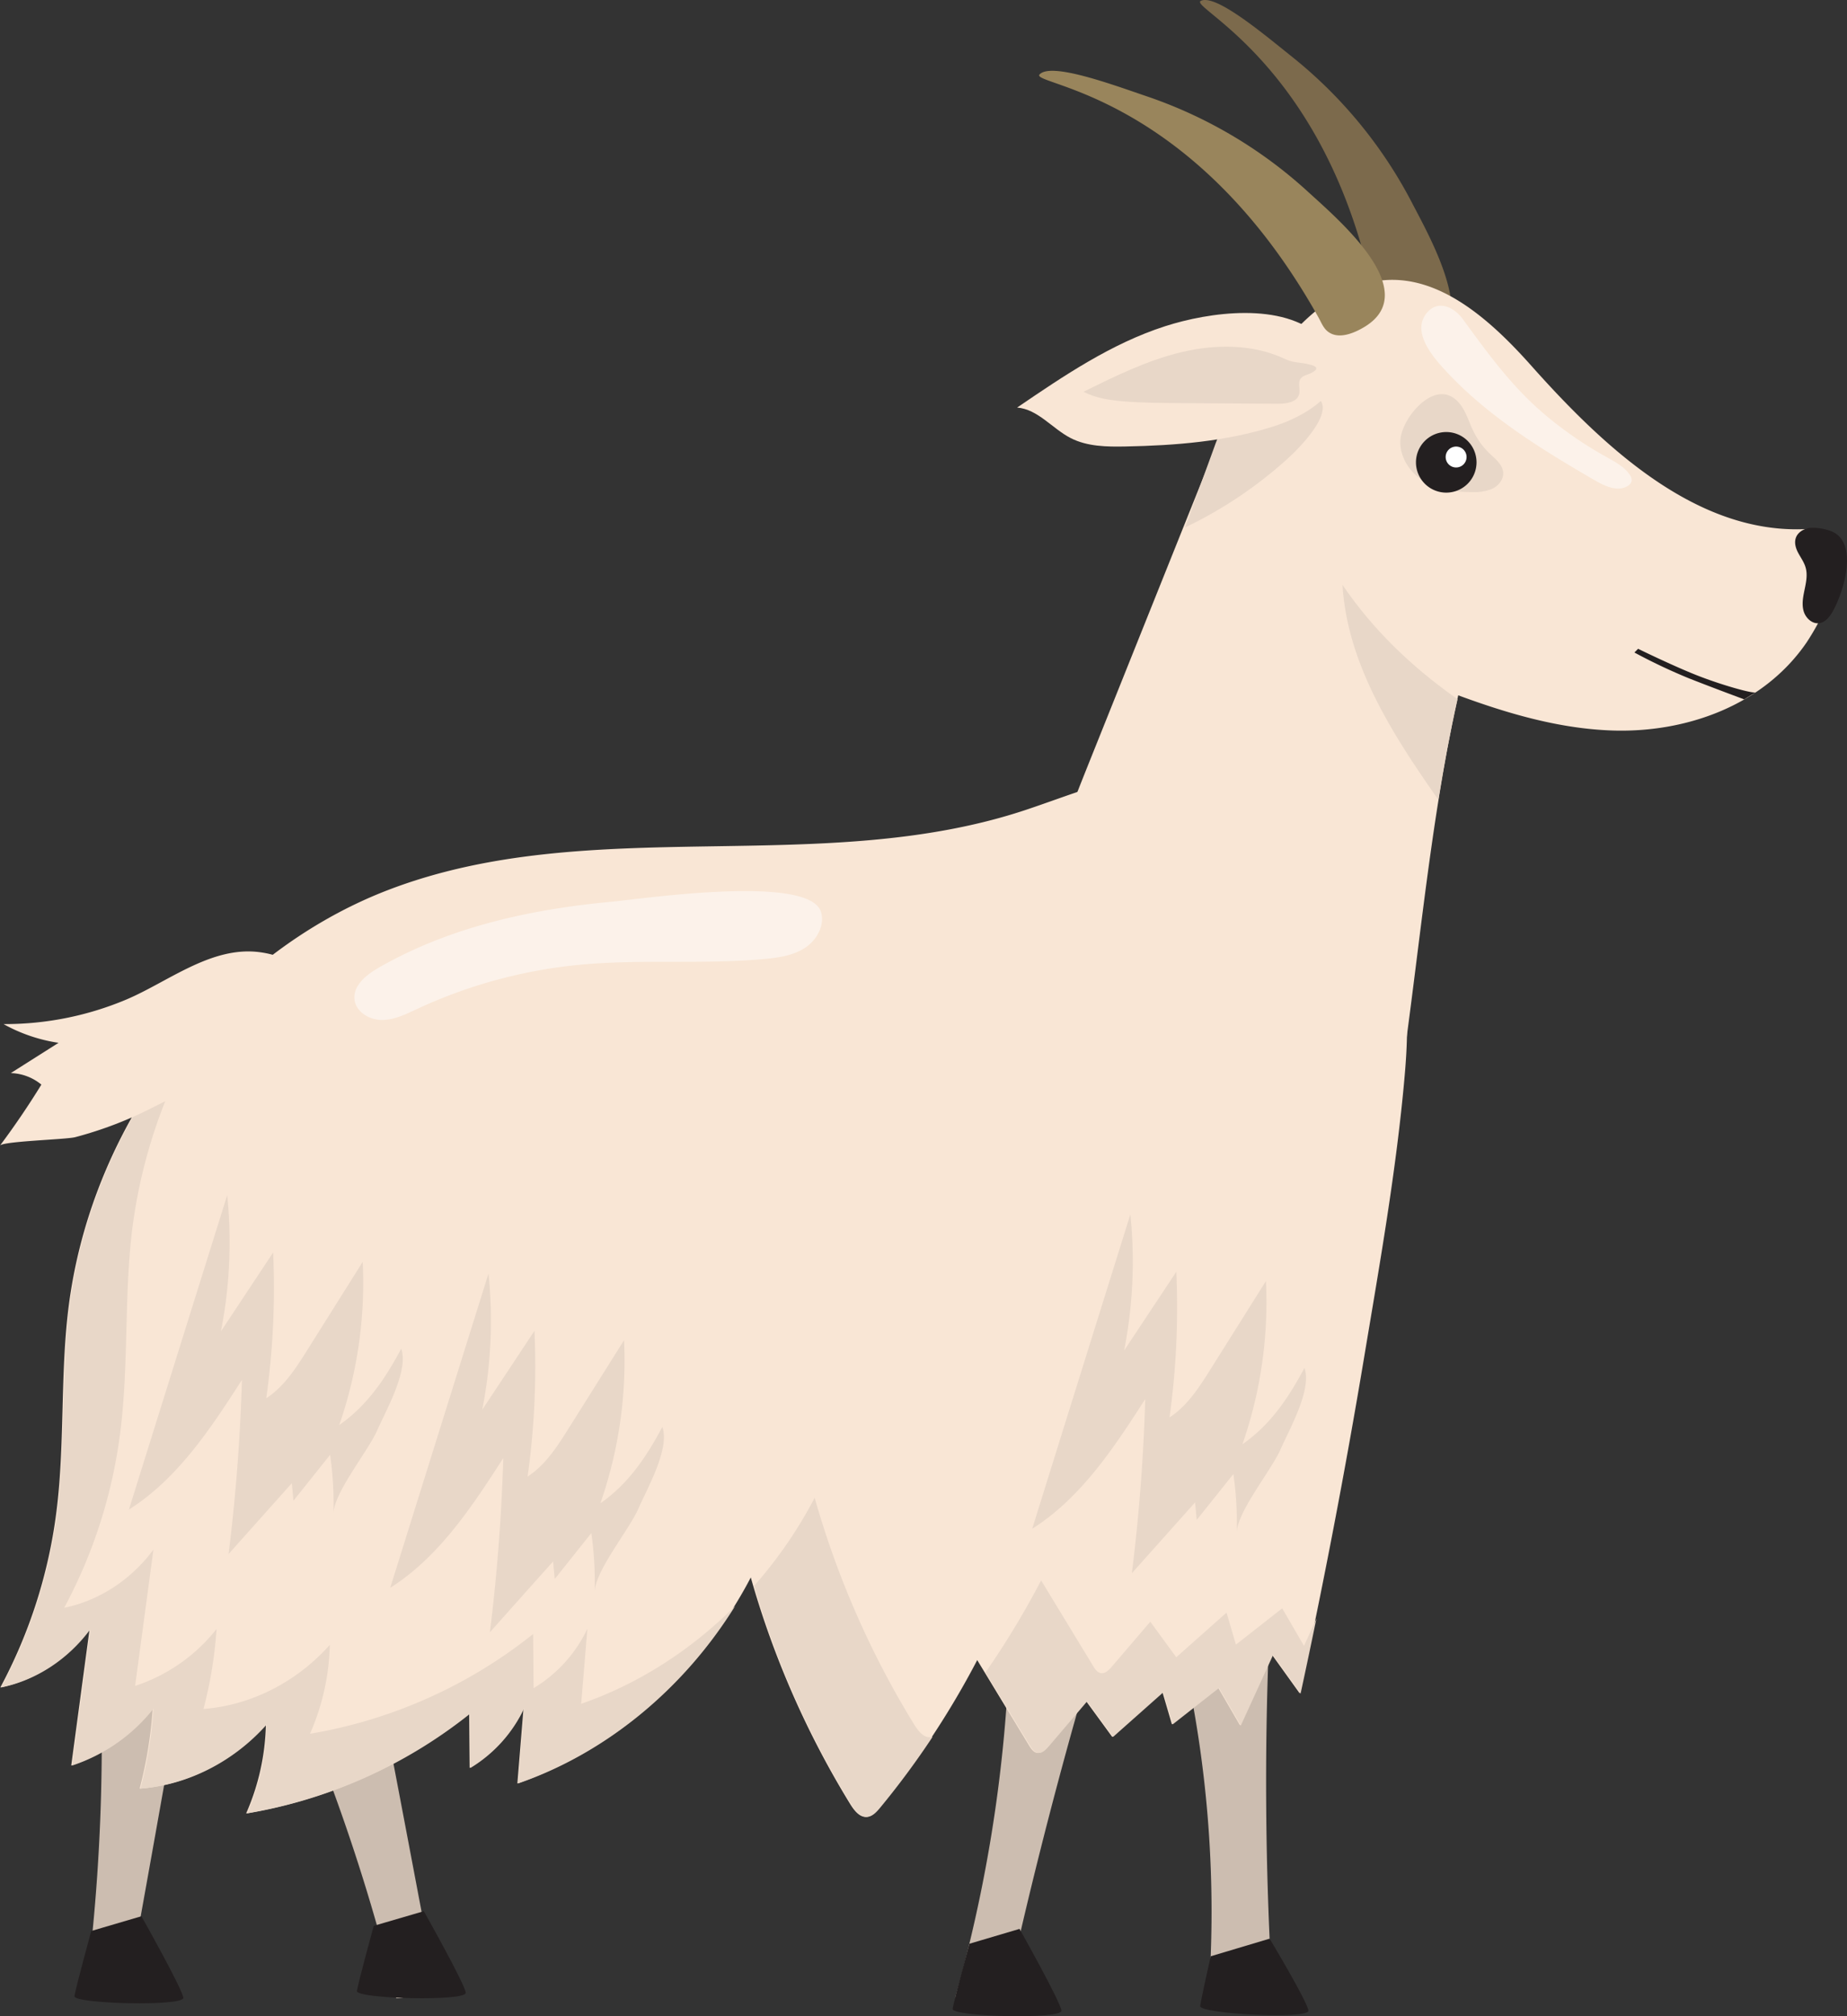 <svg xmlns="http://www.w3.org/2000/svg" viewBox="0 0 769.12 839.28"><rect x="0" y="0" width="769.12" height="839.28" fill="#333333" stroke="none"/><defs><style>.cls-1{fill:#ccbdb0;}.cls-2{fill:#7c6a4c;}.cls-3{fill:#f9e6d5;}.cls-4{fill:#e8d7c8;}.cls-5{fill:#99855c;}.cls-6{fill:#231f20;}.cls-7,.cls-8{fill:#fff;}.cls-8{opacity:0.49;}</style></defs><g id="Capa_2" data-name="Capa 2"><g id="Layer_2" data-name="Layer 2"><path class="cls-1" d="M57.3,804.92c-1,5.86-2.2,12-5.72,16.76s-10.2,7.87-15.61,5.38A810.21,810.21,0,0,0,38,641.33c-2.6-24.89-6.32-50.38-.2-74.65,2.85-11.3,9.57-23.51,21.08-25.34,32.45-5.19,39.67,47.37,34.48,69.1-9.46,39.6-15.61,80-22.78,120.09Q64,767.73,57.3,804.92Z"/><path class="cls-1" d="M177,803.57c1.12,5.85,2.22,11.95.64,17.7s-6.71,11-12.66,10.59a809.66,809.66,0,0,0-64.39-174.22C89.32,635.32,76.75,612.84,73.79,588c-1.37-11.57.55-25.37,10.65-31.2,28.46-16.43,54,30.09,56.88,52.24,5.3,40.37,14,80.31,21.6,120.31Q170,766.46,177,803.57Z"/><path class="cls-1" d="M529.81,828.5l-26.64,3.38a484.29,484.29,0,0,0-10.66-143.14c-5-21.84-11.46-43.42-14.08-65.66-1.88-16-.81-34.32,11.37-44.78,10.92-9.38,31-7.61,40.43,3.49,8.65,10.22,3.19,26.7,2.16,38.74q-5.61,65.7-5.12,131.74Q527.53,790.4,529.81,828.5Z"/><path class="cls-1" d="M418.72,831.88l-21-.1A605.78,605.78,0,0,0,420.6,656.14c-.24-14-.9-28.4,3.95-41.52s16.91-24.75,30.89-24.24c5.18.2,10.55,2.27,13.47,6.56a20.45,20.45,0,0,1,2.8,7.49c6.86,33.45-13.41,74.11-22.35,105.54Q432.16,770.44,418.72,831.88Z"/><path class="cls-2" d="M500,.38c-5.14,2.88,57.21,28.75,74.23,134.9.38,2.41.37,5,1.69,7,2.85,4.45,9.31,4.38,14.51,3.45,28.79-5.16,5.77-45.48-2.47-61.34a189.9,189.9,0,0,0-49.4-60.33C526.72,14.63,506.25-2.78,500,.38Z"/><path class="cls-3" d="M637.68,152.28c31,34.83,69.11,69.85,113.82,68,4.19-.18,8.87-.53,12.07,2.4,4.44,4.06,3.31,11.69,1.42,17.64a103.27,103.27,0,0,1-12.68,27.11c-18.12,26.51-50.68,37.76-81.18,36.67s-59.73-12.69-88.34-24.16l-37.58-15.06c-12.83-5.14-26.5-11-34.15-23.23-8-12.84-7.46-29.88-3.81-44.86,6.7-27.44,26.71-61,51-74.41C589.33,105.13,617.1,129.14,637.68,152.28Z"/><path class="cls-3" d="M586,430c-2.57,19.17-5.72,39.62-18.75,53.91-21.33,23.39-59.6,20-88.44,7-15.95-7.22-31.41-17.38-40.05-32.61-7.5-13.23-9.13-29-8.89-44.2a204.06,204.06,0,0,1,6.27-47c4.42-17.35,11.11-34,17.77-50.66l48.93-122.09c8.66-21.61,18.71-44.84,39-56.17,58.29-32.48,99.77,44.37,82.22,92.76C600.67,295.32,595.08,361.81,586,430Z"/><path class="cls-4" d="M605.68,290.19c.42.3.84.62,1.26.94-3.12,13.85-5.73,27.78-8,41.8l-.8-1.14c-18.71-26.73-37.17-55.74-39.11-88.31C571.59,262,587.52,277.26,605.68,290.19Z"/><path class="cls-3" d="M541.25,705l-11.49-16q-6.71,14.64-13.39,29.28-4.53-7.82-9.08-15.63L488,717.84q-1.95-6.68-3.92-13.34-10.46,9.3-20.93,18.58-5.4-7.4-10.81-14.8-8,9.36-15.95,18.71c-1.26,1.49-2.88,3.1-4.69,2.71-1.41-.31-2.36-1.73-3.15-3L406.93,691.1a355,355,0,0,1-40.65,61.39c-1.51,1.82-3.26,3.76-5.5,3.89-2.95.17-5.16-2.79-6.82-5.47a376.47,376.47,0,0,1-41.32-94.21c-21.17,40.47-56.59,71.73-97.2,85.76L218,711.24A57.77,57.77,0,0,1,195.58,736q-.11-11.28-.2-22.55a202.8,202.8,0,0,1-92.88,41.48,96.84,96.84,0,0,0,8.23-37C97,733.42,77.85,743.11,58.15,744.61a179.39,179.39,0,0,0,5.44-33.29A71.93,71.93,0,0,1,29.67,735q3.81-28.38,7.63-56.75C28,690.81,14.61,699.56.14,702.49a210.33,210.33,0,0,0,23.38-73.33c3.5-27.74,1.56-56,4.89-83.78,9.5-79.15,64.26-148.29,133-174.79C246,338,341.85,365.77,427.64,337c32.12-10.77,62.71-25.71,94.83-6.18,19.49,11.85,42.18,32.33,53.8,53.61,10.67,19.51,10.57,41.72,8.63,63.72-3.46,39.29-10.46,78.56-16.93,117.37Q556.25,635.66,541.25,705Z"/><path class="cls-4" d="M433.54,657.93l21.63,35.57c.8,1.31,1.74,2.73,3.15,3,1.81.39,3.43-1.23,4.69-2.71L479,675.12l10.82,14.8q10.46-9.3,20.93-18.58l3.91,13.33,19.27-15.12L543,685.18l5.15-11.27q-3.2,15.58-6.56,31.13l-11.49-16L516.7,718.35l-9.09-15.63-19.26,15.12q-2-6.68-3.92-13.34L463.5,723.08q-5.42-7.4-10.81-14.8L436.74,727c-1.27,1.49-2.88,3.1-4.7,2.71-1.41-.31-2.35-1.73-3.15-3l-18.52-30.45A360.55,360.55,0,0,0,433.54,657.93Z"/><path class="cls-4" d="M30,735q3.82-28.38,7.63-56.75C28.37,690.81,14.94,699.56.46,702.49a210.13,210.13,0,0,0,23.39-73.33c3.49-27.74,1.56-56,4.89-83.78,5.75-47.93,28.1-92.19,60.11-125.54A218.08,218.08,0,0,0,55,512.21c-3.33,27.76-1.39,56-4.89,83.78a209.78,209.78,0,0,1-23.38,73.33c14.47-2.92,27.91-11.68,37.16-24.22q-3.81,28.38-7.63,56.75a71.74,71.74,0,0,0,33.92-23.7,178.56,178.56,0,0,1-5.44,33.29c19.7-1.49,38.8-11.18,52.59-26.67a97,97,0,0,1-8.24,37A202.78,202.78,0,0,0,222,680.25q.11,11.26.2,22.54a57.77,57.77,0,0,0,22.39-24.71Q243.31,693.7,242,709.3c23.76-8.21,45.74-22.33,64.13-40.73-21.53,34.69-53.86,61.27-90.4,73.89l2.52-31.22A57.85,57.85,0,0,1,195.9,736q-.09-11.28-.19-22.55a202.85,202.85,0,0,1-92.88,41.48,97,97,0,0,0,8.23-37c-13.79,15.49-32.88,25.18-52.59,26.68a178.56,178.56,0,0,0,5.44-33.29A71.88,71.88,0,0,1,30,735Z"/><path class="cls-4" d="M339.24,623.53a376.14,376.14,0,0,0,41.33,94.21c1.65,2.69,3.86,5.65,6.81,5.47a4,4,0,0,0,1-.21,347.64,347.64,0,0,1-21.82,29.49c-1.5,1.82-3.26,3.76-5.49,3.89-2.95.17-5.17-2.79-6.82-5.47A375.94,375.94,0,0,1,314,660.23,185.39,185.39,0,0,0,339.24,623.53Z"/><path class="cls-3" d="M52.46,416.17a130.46,130.46,0,0,1-51,10.16,67.61,67.61,0,0,0,22.93,7.8L4.5,446.73a20.9,20.9,0,0,1,12.73,4.8Q9.19,464.6,0,476.9c1.36-1.82,27.34-2.5,31.27-3.48a160.85,160.85,0,0,0,32.8-12.61c17.27-8.63,45.21-21.77,56.82-37.71,10.45-14.36,3.92-24.48-12.7-26.7C88,393.71,70,408.79,52.46,416.17Z"/><path class="cls-5" d="M432.88,31C429,35.43,496.48,38.26,549,132.08c1.19,2.13,2.07,4.55,4,6,4.21,3.19,10.25.91,14.81-1.76,25.26-14.75-10.23-44.68-23.42-56.74A189.77,189.77,0,0,0,477.25,40C462.91,35.12,437.7,25.82,432.88,31Z"/><path class="cls-4" d="M536,191.11a178.08,178.08,0,0,1-42.54,28.48q6.15-16.89,12.29-33.76c1.1-3.05,2.29-6.22,4.65-8.44s5.23-3.09,8.15-4c5-1.58,27.83-11.5,31.29-6.77C554.69,173.18,540,187.51,536,191.11Z"/><path class="cls-3" d="M485.15,135.81c-22.39,7.21-42.16,20.62-61.6,33.86,8.63.67,14.58,8.73,22.28,12.69,6.92,3.56,15.05,3.66,22.84,3.51,20.8-.4,41.8-2.06,61.63-8.35C547.77,172,568,157.4,549.89,140.3,534.23,125.49,503.41,129.93,485.15,135.81Z"/><path class="cls-4" d="M535.24,149.51c-13.29-6.32-28.89-6.32-43.2-2.92s-27.66,10-40.85,16.5c5.12,2.69,11,3.52,16.76,4,7.76.63,15.55.68,23.34.73l40.92.27c3.49,0,7.93-.64,8.79-4,.53-2.09-.65-4.55.53-6.35,1-1.56,3.22-1.71,4.84-2.63,4.15-2.34-.22-3.11-1.27-3.4C541.81,150.76,538.75,151.18,535.24,149.51Z"/><path class="cls-4" d="M607.86,168.08c2.62,3.24,3.74,7.4,5.55,11.16a33,33,0,0,0,7,9.65c2.39,2.27,5.33,4.58,5.54,7.86.18,2.78-1.83,5.35-4.32,6.61a18.3,18.3,0,0,1-8.14,1.49c-7.4.08-15.1-1-21.28-5s-10.42-11.74-8.7-18.93C585.74,171.59,598.88,157,607.86,168.08Z"/><path class="cls-6" d="M589.63,192.46a12.61,12.61,0,1,0,12.61-12.6A12.62,12.62,0,0,0,589.63,192.46Z"/><path class="cls-7" d="M602,190.26a4.35,4.35,0,1,0,4.35-4.35A4.34,4.34,0,0,0,602,190.26Z"/><path class="cls-6" d="M760.89,220.61a20.46,20.46,0,0,0-7.36-.82c-2.46.34-4.93,1.8-5.72,4.15-.72,2.11,0,4.43,1.08,6.4s2.4,3.8,3,5.93c.84,2.91.23,6-.39,9s-1.27,6.06-.48,9,3.52,5.56,6.52,5.16c2.6-.34,4.42-2.72,5.7-5C768.05,245.79,774.65,223.9,760.89,220.61Z"/><path class="cls-6" d="M731.07,288.2c-1,.67-14.11-3-24.28-7s-24.66-11.1-24.66-11.1l-1.54,1.54a237.36,237.36,0,0,0,22.81,10.79c9.89,3.9,22.9,8.72,22.9,8.72Z"/><path class="cls-6" d="M528.69,807.07S544.38,833.2,544.85,837s-45.56,1.39-45.09-1.89,4.4-20.71,4.4-20.71Z"/><path class="cls-6" d="M424.55,803S441.54,833.2,442,837s-45.78,2.58-45.31-.7,7-27.12,7-27.12Z"/><path class="cls-6" d="M176.49,795.63s17,30.17,17.46,33.92-45.79,2.58-45.32-.7,7-27.12,7-27.12Z"/><path class="cls-6" d="M58.89,797.73s17,30.17,17.45,33.92S30.55,834.23,31,831s7-27.12,7-27.12Z"/><path class="cls-4" d="M515,638a143.83,143.83,0,0,0-1.4-24.36l-15.27,19.11-.69-7.29q-13.15,14.74-26.32,29.47c3-24,4.86-48.26,5.57-72.49-13,20.23-26.72,41.11-47.07,54Q450.23,571,470.7,505.54a191.85,191.85,0,0,1-2.6,56.69q10.88-16.4,21.74-32.81A332.69,332.69,0,0,1,487,590.09c7.46-4.86,12.42-12.64,17.15-20.17l23-36.6a179.88,179.88,0,0,1-9.78,67.93c11.79-8.24,19.17-19.36,25.82-31.78,3.22,9-6.25,25.46-10,34S515.19,629.35,515,638Z"/><path class="cls-4" d="M138.86,630a143.83,143.83,0,0,0-1.4-24.36L122.2,624.75l-.69-7.29L95.18,646.94q4.5-36.09,5.57-72.5c-13,20.23-26.72,41.11-47.07,54Q74.14,563,94.61,497.54A191.85,191.85,0,0,1,92,554.23l21.74-32.81a331.8,331.8,0,0,1-2.86,60.67c7.46-4.85,12.42-12.63,17.15-20.17l23-36.6a180.07,180.07,0,0,1-9.77,67.93c11.78-8.24,19.17-19.36,25.81-31.78,3.22,9-6.25,25.46-10,34S139.1,621.35,138.86,630Z"/><path class="cls-4" d="M247.63,662.59a142.8,142.8,0,0,0-1.4-24.36L231,657.34l-.69-7.29Q217.11,664.78,204,679.52q4.48-36.09,5.57-72.5c-13.05,20.24-26.73,41.12-47.08,54q20.46-65.43,40.93-130.86a191.55,191.55,0,0,1-2.6,56.69q10.88-16.41,21.74-32.82a330.87,330.87,0,0,1-2.86,60.67c7.46-4.85,12.43-12.63,17.16-20.17l23-36.59A180,180,0,0,1,250,625.83c11.78-8.24,19.17-19.36,25.81-31.78,3.22,9-6.25,25.46-10,34.05S247.87,653.94,247.63,662.59Z"/><path class="cls-8" d="M341.94,379.83c1.55,5.63-1.95,11.69-6.86,14.85s-10.92,4-16.74,4.55c-25.46,2.35-51.18,0-76.64,2.38A206.88,206.88,0,0,0,173.77,420c-4.7,2.19-9.53,4.61-14.72,4.62s-10.81-3.31-11.42-8.46c-.69-5.85,4.91-10.34,10-13.27,29.47-16.95,63.13-24.32,96.68-27.46C267.6,374.19,337.51,363.77,341.94,379.83Z"/><path class="cls-8" d="M668.87,190.21c3.59,2,7.41,4,9.73,7.36a3.75,3.75,0,0,1,.84,2.65,3.33,3.33,0,0,1-1.68,2.11c-4.11,2.52-9.37.11-13.55-2.31-23.05-13.37-46.12-27.61-63.87-47.49-4.67-5.23-11.74-14.33-6.77-21.49,4.6-6.61,11.65-3.53,15.52,1.75,10.71,14.62,20.6,28.44,34.68,40.2A160.57,160.57,0,0,0,668.87,190.21Z"/></g></g></svg>
